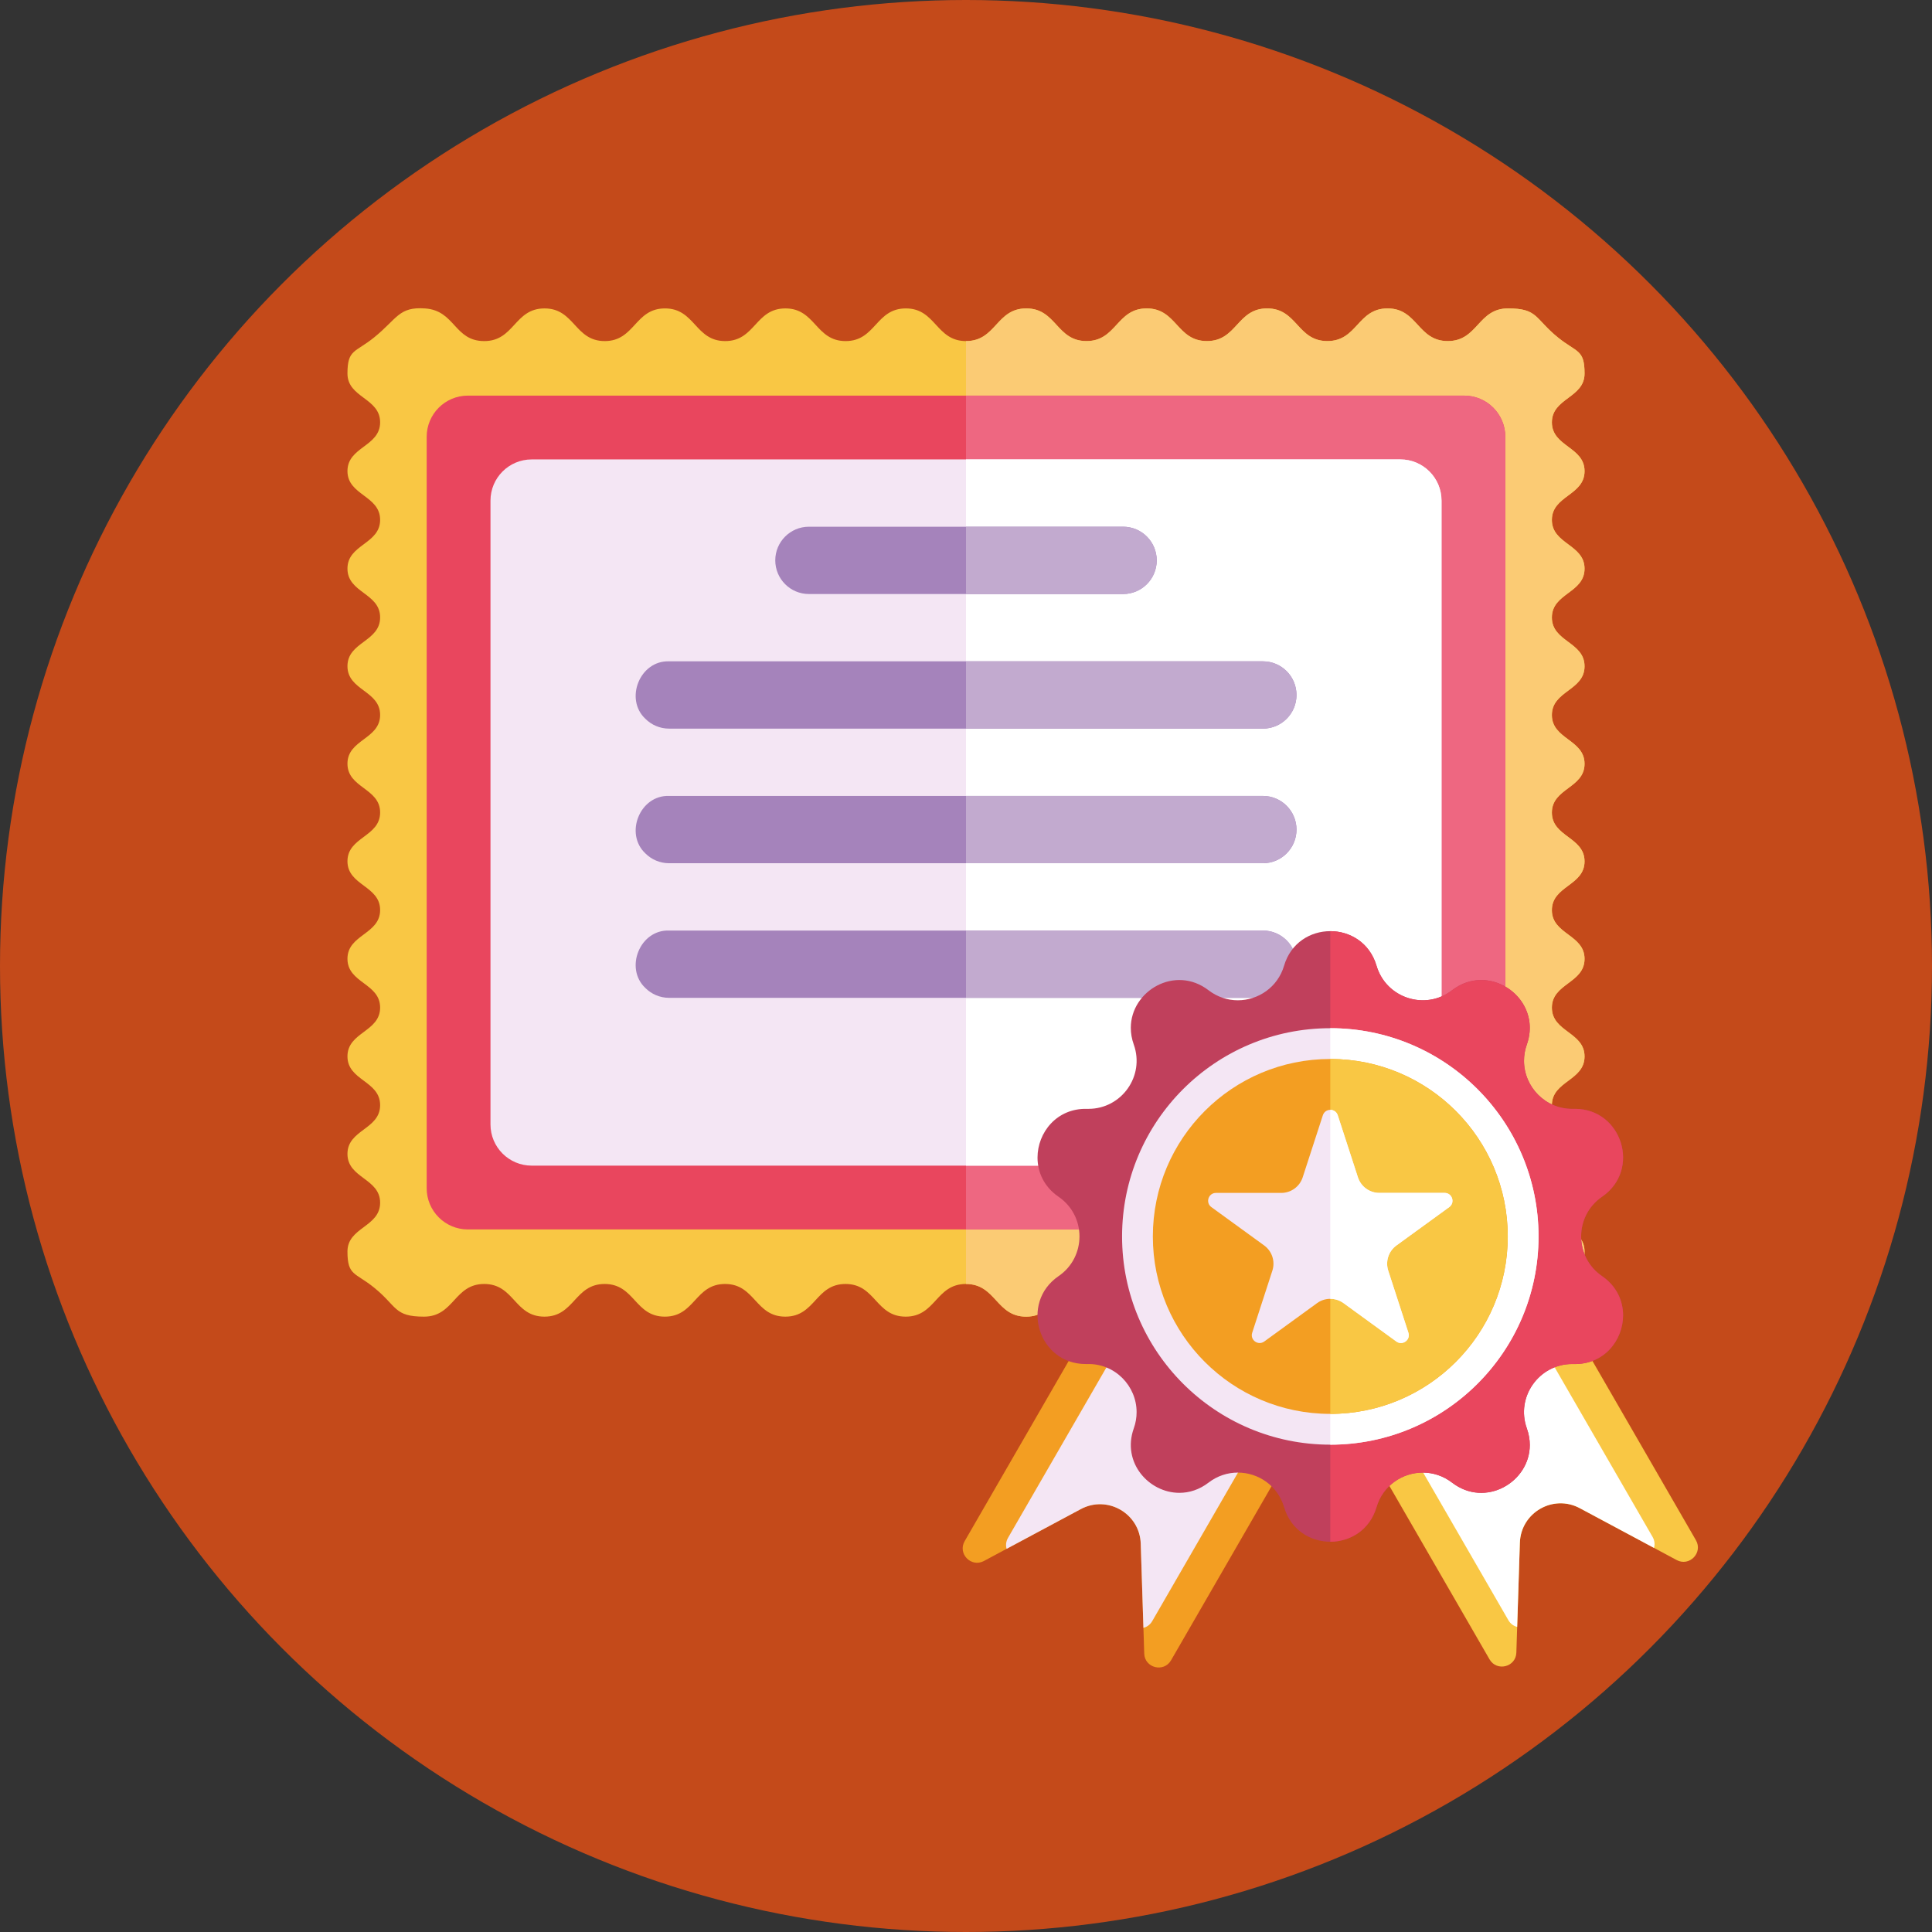 <?xml version="1.0" encoding="iso-8859-1"?>
<!-- Generator: Adobe Illustrator 22.0.1, SVG Export Plug-In . SVG Version: 6.00 Build 0)  -->
<svg version="1.1" id="_x35_0" xmlns="http://www.w3.org/2000/svg" xmlns:xlink="http://www.w3.org/1999/xlink" x="0px" y="0px"
	 viewBox="0 0 512 512" style="enable-background:new 0 0 512 512;" xml:space="preserve">
<rect x="0" y="0" width="512" height="512" fill="#333333" stroke="none"/>
<g>
	<circle style="fill:#C44A1A;" cx="256" cy="256" r="256"/>
	<g>
		<g>
			<g>
				<path style="fill:#F9C744;" d="M411.263,137.782c0,6.467,8.657,6.467,8.657,12.925c0,6.467-8.657,6.467-8.657,12.934
					c0,6.458,8.657,6.458,8.657,12.926c0,6.458-8.657,6.458-8.657,12.926c0,6.458,8.657,6.458,8.657,12.925
					c0,6.458-8.657,6.458-8.657,12.926c0,6.458,8.657,6.458,8.657,12.926c0,6.458-8.657,6.458-8.657,12.925
					c0,6.458,8.657,6.458,8.657,12.917c0,6.467-8.657,6.467-8.657,12.926c0,6.467,8.657,6.467,8.657,12.926
					c0,6.467-8.657,6.467-8.657,12.925c0,6.467,8.657,6.467,8.657,12.926c0,6.467-8.657,6.467-8.657,12.926
					c0,6.467,8.657,6.467,8.657,12.925c0,6.458-2.026,5.498-7.056,9.558c-6.199,5.021-5.255,7.697-13.237,7.697
					c-7.982,0-7.982-8.657-15.964-8.657c-7.982,0-7.982,8.657-15.964,8.657s-7.982-8.657-15.964-8.657
					c-7.973,0-7.973,8.657-15.956,8.657c-7.982,0-7.982-8.657-15.964-8.657c-7.973,0-7.973,8.657-15.956,8.657
					c-7.982,0-7.982-8.657-15.956-8.657c-7.982,0-7.982,8.657-15.964,8.657c-7.965,0-7.973-8.649-15.938-8.657
					c-0.009,0-0.009,0-0.017,0c-7.982,0-7.982,8.657-15.956,8.657c-7.982,0-7.982-8.657-15.956-8.657
					c-7.982,0-7.982,8.657-15.956,8.657c-7.982,0-7.982-8.657-15.964-8.657c-7.973,0-7.973,8.657-15.956,8.657
					c-7.982,0-7.982-8.657-15.956-8.657c-7.982,0-7.982,8.657-15.964,8.657c-7.973,0-7.973-8.657-15.956-8.657
					c-7.973,0-7.973,8.657-15.956,8.657c-7.974,0-7.03-2.667-13.229-7.697c-5.021-4.069-7.056-3.099-7.056-9.566
					c0-6.467,8.657-6.467,8.657-12.934c0-6.459-8.657-6.459-8.657-12.926c0-6.467,8.657-6.467,8.657-12.926
					c0-6.467-8.657-6.467-8.657-12.925c0-6.467,8.657-6.467,8.657-12.934c0-6.458-8.657-6.458-8.657-12.926
					c0-6.458,8.657-6.458,8.657-12.926c0-6.458-8.657-6.458-8.657-12.925c0-6.458,8.657-6.458,8.657-12.926
					c0-6.458-8.657-6.458-8.657-12.926c0-6.458,8.657-6.458,8.657-12.925c0-6.458-8.657-6.458-8.657-12.917
					c0-6.467,8.657-6.467,8.657-12.926c0-6.467-8.657-6.467-8.657-12.926c0-6.467,8.657-6.467,8.657-12.925
					c0-6.467-8.657-6.467-8.657-12.926c0-6.467,8.657-6.467,8.657-12.926c0-6.467-8.657-6.467-8.657-12.925s2.026-5.498,7.056-9.558
					c6.199-5.022,6.519-8.19,13.549-7.688c7.965,0.58,7.671,8.649,15.653,8.649s7.982-8.657,15.964-8.657
					c7.982,0,7.982,8.657,15.964,8.657c7.974,0,7.974-8.657,15.956-8.657c7.982,0,7.982,8.657,15.964,8.657
					c7.973,0,7.973-8.657,15.956-8.657s7.982,8.657,15.956,8.657c7.982,0,7.982-8.657,15.964-8.657
					c7.965,0,7.973,8.649,15.938,8.657c0.009,0,0.009,0,0.017,0c7.982,0,7.982-8.657,15.956-8.657c7.982,0,7.982,8.657,15.956,8.657
					c7.982,0,7.982-8.657,15.956-8.657c7.982,0,7.982,8.657,15.964,8.657c7.973,0,7.973-8.657,15.956-8.657
					s7.982,8.657,15.956,8.657c7.982,0,7.982-8.657,15.965-8.657c7.973,0,7.973,8.657,15.956,8.657
					c7.973,0,7.973-8.657,15.956-8.657c7.974,0,7.03,2.667,13.229,7.697c5.021,4.069,7.056,3.099,7.056,9.566
					c0,6.467-8.657,6.467-8.657,12.934c0,6.458,8.657,6.458,8.657,12.926C419.92,131.323,411.263,131.323,411.263,137.782z"/>
				<path style="fill:#FBCB74;" d="M411.263,137.782c0,6.467,8.657,6.467,8.657,12.925c0,6.467-8.657,6.467-8.657,12.934
					c0,6.458,8.657,6.458,8.657,12.926c0,6.458-8.657,6.458-8.657,12.926c0,6.458,8.657,6.458,8.657,12.925
					c0,6.458-8.657,6.458-8.657,12.926c0,6.458,8.657,6.458,8.657,12.926c0,6.458-8.657,6.458-8.657,12.925
					c0,6.458,8.657,6.458,8.657,12.917c0,6.467-8.657,6.467-8.657,12.926c0,6.467,8.657,6.467,8.657,12.926
					c0,6.467-8.657,6.467-8.657,12.925c0,6.467,8.657,6.467,8.657,12.926c0,6.467-8.657,6.467-8.657,12.926
					c0,6.467,8.657,6.467,8.657,12.925c0,6.458-2.026,5.498-7.056,9.558c-6.199,5.021-5.255,7.697-13.237,7.697
					c-7.982,0-7.982-8.657-15.964-8.657c-7.982,0-7.982,8.657-15.964,8.657s-7.982-8.657-15.964-8.657
					c-7.973,0-7.973,8.657-15.956,8.657c-7.982,0-7.982-8.657-15.964-8.657c-7.973,0-7.973,8.657-15.956,8.657
					c-7.982,0-7.982-8.657-15.956-8.657c-7.982,0-7.982,8.657-15.964,8.657c-7.965,0-7.973-8.649-15.938-8.657V90.391
					c0.009,0,0.009,0,0.017,0c7.982,0,7.982-8.657,15.956-8.657c7.982,0,7.982,8.657,15.956,8.657c7.982,0,7.982-8.657,15.956-8.657
					c7.982,0,7.982,8.657,15.964,8.657c7.973,0,7.973-8.657,15.956-8.657s7.982,8.657,15.956,8.657
					c7.982,0,7.982-8.657,15.965-8.657c7.973,0,7.973,8.657,15.956,8.657c7.973,0,7.973-8.657,15.956-8.657
					c7.974,0,7.03,2.667,13.229,7.697c5.021,4.069,7.056,3.099,7.056,9.566c0,6.467-8.657,6.467-8.657,12.934
					c0,6.458,8.657,6.458,8.657,12.926C419.92,131.323,411.263,131.323,411.263,137.782z"/>
			</g>
			<g>
				<path style="fill:#E9465E;" d="M398.926,115.759v199.137c0,6.028-4.89,10.918-10.918,10.918H123.992
					c-6.029,0-10.918-4.89-10.918-10.918V115.759c0-6.029,4.89-10.918,10.918-10.918h264.016
					C394.037,104.841,398.926,109.73,398.926,115.759z"/>
				<path style="fill:#EE6781;" d="M398.926,115.759v199.137c0,6.028-4.89,10.918-10.918,10.918H256V104.841h132.008
					C394.037,104.841,398.926,109.73,398.926,115.759z"/>
			</g>
		</g>
		<g>
			<g>
				<path style="fill:#F4E6F4;" d="M382.017,132.669v165.318c0,6.029-4.89,10.918-10.918,10.918H140.901
					c-6.029,0-10.918-4.889-10.918-10.918V132.669c0-6.029,4.89-10.918,10.918-10.918h230.197
					C377.127,121.751,382.017,126.64,382.017,132.669z"/>
				<path style="fill:#FFFFFF;" d="M382.017,132.669v165.318c0,6.029-4.89,10.918-10.918,10.918H256V121.751h115.099
					C377.127,121.751,382.017,126.64,382.017,132.669z"/>
			</g>
			<g>
				<g>
					<g>
						<path style="fill:#A583BB;" d="M343.586,184.176c0,4.927-3.991,8.918-8.909,8.918H177.323c-2.463,0-4.686-1-6.297-2.612
							c-5.553-5.199-1.484-15.499,6.298-15.224c0,0,157.354,0,157.354,0C339.603,175.261,343.582,179.252,343.586,184.176z"/>
						<path style="fill:#C2AACF;" d="M343.586,184.176c0,4.927-3.991,8.918-8.909,8.918H256v-17.836h78.677
							C339.603,175.261,343.582,179.252,343.586,184.176z"/>
					</g>
					<g>
						<path style="fill:#A583BB;" d="M343.586,219.847c0,4.927-3.991,8.918-8.909,8.918H177.323c-2.463,0-4.686-1-6.297-2.612
							c-5.553-5.199-1.484-15.499,6.298-15.224c0,0,157.354,0,157.354,0C339.603,210.932,343.582,214.924,343.586,219.847z"/>
						<path style="fill:#C2AACF;" d="M343.586,219.847c0,4.927-3.991,8.918-8.909,8.918H256v-17.836h78.677
							C339.603,210.932,343.582,214.924,343.586,219.847z"/>
					</g>
					<g>
						<path style="fill:#A583BB;" d="M343.586,255.519c0,4.927-3.991,8.918-8.909,8.918H177.323c-2.463,0-4.686-1-6.297-2.612
							c-5.553-5.199-1.484-15.499,6.298-15.224c0,0,157.354,0,157.354,0C339.603,246.604,343.582,250.595,343.586,255.519z"/>
						<path style="fill:#C2AACF;" d="M343.586,255.519c0,4.927-3.991,8.918-8.909,8.918H256v-17.836h78.677
							C339.603,246.604,343.582,250.595,343.586,255.519z"/>
					</g>
				</g>
				<g>
					<path style="fill:#A583BB;" d="M306.544,148.504c0,4.927-3.991,8.918-8.909,8.918h-83.27c-4.926-0.003-8.905-3.994-8.909-8.918
						c0-4.927,3.991-8.918,8.909-8.918h83.27C302.561,139.59,306.541,143.581,306.544,148.504z"/>
					<path style="fill:#C2AACF;" d="M306.544,148.504c0,4.927-3.991,8.918-8.909,8.918H256v-17.836h41.635
						C302.561,139.59,306.541,143.581,306.544,148.504z"/>
				</g>
			</g>
		</g>
	</g>
	<g>
		<g>
			<g>
				<path style="fill:#F9C744;" d="M449.437,408.167l-34.544-59.832l-54.695,31.578l34.544,59.831
					c1.918,3.322,6.989,2.048,7.109-1.786l0.214-6.816l0.713-22.296c0.256-8,8.825-12.947,15.881-9.169l19.665,10.53l6.01,3.223
					C447.716,415.244,451.355,411.489,449.437,408.167z"/>
				<path style="fill:#FFFFFF;" d="M373.193,383.395l26.529,45.95c0.575,0.996,1.428,1.577,2.344,1.798l0.713-22.296
					c0.256-8,8.825-12.947,15.882-9.169l19.666,10.53c0.266-0.904,0.19-1.933-0.385-2.929l-26.529-45.95L373.193,383.395z"/>
			</g>
			<g>
				<path style="fill:#F39E22;" d="M290.193,348.583l-34.544,59.832c-1.918,3.322,1.721,7.077,5.101,5.264l6.01-3.223l19.666-10.53
					c7.056-3.778,15.626,1.169,15.881,9.169l0.713,22.296l0.214,6.816c0.12,3.834,5.191,5.108,7.109,1.786l34.544-59.831
					L290.193,348.583z"/>
				<path style="fill:#F4E6F4;" d="M293.675,361.577l-26.529,45.95c-0.575,0.996-0.651,2.025-0.385,2.929l19.666-10.53
					c7.056-3.778,15.626,1.169,15.881,9.169l0.713,22.296c0.916-0.222,1.769-0.802,2.344-1.798l26.529-45.95L293.675,361.577z"/>
			</g>
		</g>
		<g>
			<g>
				<path style="fill:#C0405C;" d="M430.133,348.581c0,6.629-5.093,13.129-13.143,12.899h-0.359c-8.767,0-14.98,8.709-12.009,17.046
					c0.545,1.521,0.789,2.999,0.789,4.419c0,9.843-11.794,16.745-20.604,9.958c-2.353-1.808-5.079-2.654-7.748-2.654
					c-5.381,0-10.575,3.415-12.268,9.169c-1.808,6.098-7.031,9.154-12.254,9.154s-10.446-3.056-12.239-9.154
					c-1.693-5.754-6.887-9.169-12.268-9.169c-2.669,0-5.395,0.846-7.748,2.654c-2.454,1.894-5.137,2.712-7.734,2.712
					c-8.078,0-15.31-8.021-12.081-17.089c0.517-1.435,0.746-2.884,0.746-4.305c0-6.887-5.682-12.942-13.114-12.741h-0.402
					c-12.44,0-17.548-16.156-7.174-23.288c3.702-2.525,5.553-6.529,5.553-10.532c0-3.989-1.851-7.978-5.553-10.517
					c-3.86-2.64-5.567-6.529-5.567-10.374c0-6.629,5.094-13.129,13.143-12.914h0.359c8.767,0,14.98-8.695,12.009-17.032
					c-0.545-1.521-0.789-2.999-0.789-4.434c0-9.843,11.794-16.745,20.604-9.958c2.353,1.808,5.079,2.654,7.748,2.654
					c5.381,0,10.575-3.415,12.268-9.169c1.794-6.098,7.017-9.154,12.239-9.154s10.446,3.056,12.254,9.154
					c2.525,8.609,12.914,11.981,20.016,6.514c2.454-1.894,5.137-2.712,7.734-2.712c8.078,0,15.31,8.021,12.082,17.103
					c-0.517,1.435-0.746,2.884-0.746,4.305c0,6.887,5.682,12.928,13.114,12.727h0.387c12.454,0,17.562,16.171,7.189,23.287
					c-3.702,2.54-5.553,6.529-5.553,10.517c0,4.003,1.851,8.006,5.553,10.532C428.426,340.833,430.133,344.736,430.133,348.581z"/>
				<path style="fill:#E9465E;" d="M430.133,348.581c0,6.629-5.093,13.129-13.143,12.899h-0.359c-8.767,0-14.98,8.709-12.009,17.046
					c0.545,1.521,0.789,2.999,0.789,4.419c0,9.843-11.794,16.745-20.604,9.958c-2.353-1.808-5.079-2.654-7.748-2.654
					c-5.381,0-10.575,3.415-12.268,9.169c-1.808,6.098-7.031,9.154-12.254,9.154V246.765c5.223,0,10.446,3.056,12.254,9.154
					c2.525,8.609,12.914,11.981,20.016,6.514c2.454-1.894,5.137-2.712,7.734-2.712c8.078,0,15.31,8.021,12.082,17.103
					c-0.517,1.435-0.746,2.884-0.746,4.305c0,6.887,5.682,12.928,13.114,12.727h0.387c12.454,0,17.562,16.171,7.189,23.287
					c-3.702,2.54-5.553,6.529-5.553,10.517c0,4.003,1.851,8.006,5.553,10.532C428.426,340.833,430.133,344.736,430.133,348.581z"/>
			</g>
			<g>
				<path style="fill:#F4E6F4;" d="M407.729,327.675c0,30.47-24.708,55.178-55.191,55.178c-30.47,0-55.178-24.708-55.178-55.178
					c0-30.483,24.708-55.191,55.178-55.191C383.02,272.484,407.729,297.192,407.729,327.675z"/>
				<path style="fill:#FFFFFF;" d="M407.729,327.675c0,30.47-24.708,55.178-55.191,55.178V272.484
					C383.02,272.484,407.729,297.192,407.729,327.675z"/>
			</g>
			<g>
				<path style="fill:#F39E22;" d="M399.571,327.675c0,25.971-21.049,47.02-47.034,47.02c-25.971,0-47.02-21.049-47.02-47.02
					c0-25.985,21.049-47.034,47.02-47.034C378.522,280.641,399.571,301.69,399.571,327.675z"/>
				<path style="fill:#F9C744;" d="M399.571,327.675c0,25.971-21.049,47.02-47.034,47.02v-94.054
					C378.522,280.641,399.571,301.69,399.571,327.675z"/>
			</g>
		</g>
		<g>
			<path style="fill:#F4E6F4;" d="M384.064,319.894l-13.994,10.165c-2.092,1.525-2.972,4.216-2.172,6.679l5.345,16.452
				c0.625,1.912-1.568,3.506-3.194,2.325l-13.994-10.17c-1.044-0.763-2.278-1.139-3.512-1.139s-2.468,0.376-3.512,1.139
				l-13.994,10.17c-1.626,1.181-3.819-0.413-3.194-2.325l5.345-16.452c0.8-2.463-0.079-5.154-2.172-6.679l-13.994-10.165
				c-1.626-1.186-0.789-3.761,1.224-3.761h17.299c2.585,0,4.878-1.663,5.678-4.126l5.344-16.452
				c0.312-0.953,1.144-1.435,1.976-1.435s1.663,0.482,1.976,1.435l5.345,16.452c0.8,2.463,3.093,4.126,5.678,4.126h17.299
				C384.853,316.133,385.69,318.707,384.064,319.894z"/>
			<path style="fill:#FFFFFF;" d="M384.064,319.894l-13.994,10.165c-2.092,1.525-2.972,4.216-2.172,6.679l5.345,16.452
				c0.625,1.912-1.568,3.506-3.194,2.325l-13.994-10.17c-1.044-0.763-2.278-1.139-3.512-1.139V294.12
				c0.832,0,1.663,0.482,1.976,1.435l5.345,16.452c0.8,2.463,3.093,4.126,5.678,4.126h17.299
				C384.853,316.133,385.69,318.707,384.064,319.894z"/>
		</g>
	</g>
</g>
</svg>
